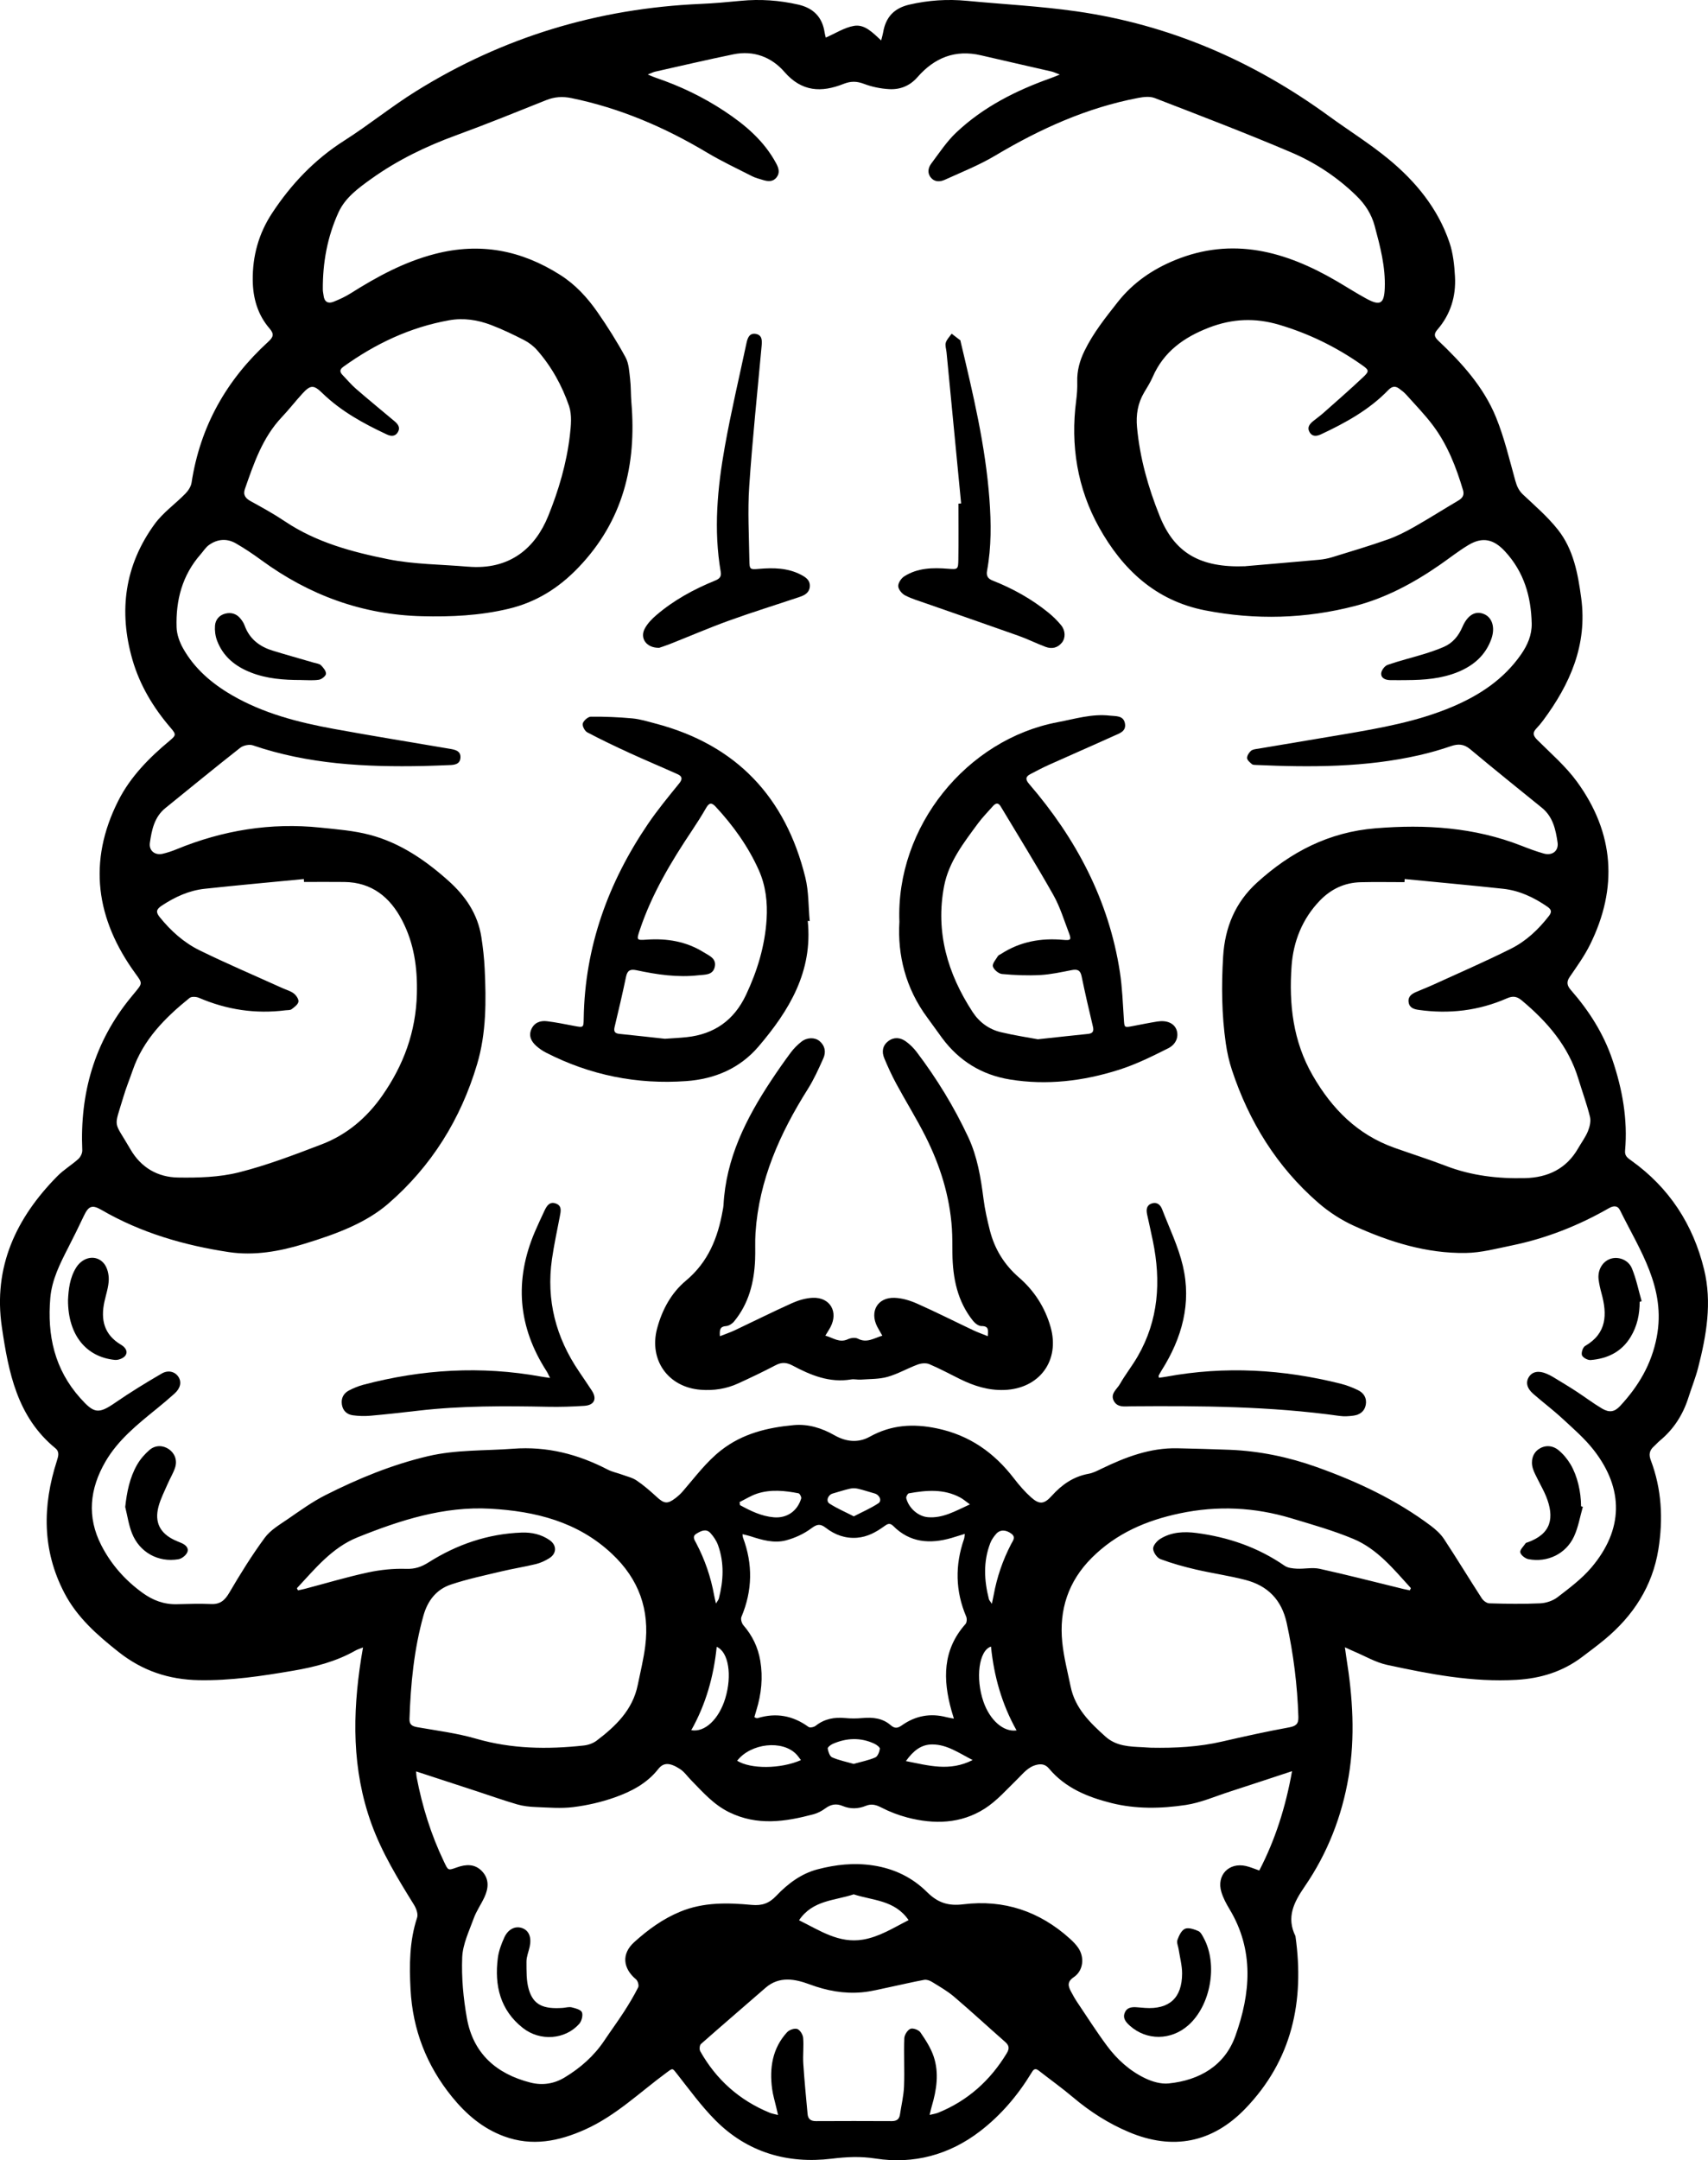 <?xml version="1.0" encoding="UTF-8"?>
<svg id="Layer_1" data-name="Layer 1" xmlns="http://www.w3.org/2000/svg" viewBox="0 0 711.72 900">
  <path d="M560.42,686.31c.28,1.96.42,3.07.59,4.18,2.67,16.53,3.75,33.1.95,49.71-2.79,16.56-8.81,31.95-18.3,45.76-4.5,6.55-7.72,12.8-3.85,20.66,3.83,27.13-1.38,51.69-20.96,71.95-13.72,14.19-30.18,17.36-48.34,9.74-8.55-3.59-16.25-8.51-23.33-14.49-4.64-3.92-9.6-7.46-14.38-11.2-1.72-1.34-2.35-.08-3.09,1.13-5.65,9.27-12.64,17.46-21.2,24.07-12.86,9.93-27.8,13.95-43.68,11.47-6.39-.99-12.02-.69-18.32.07-18.32,2.22-35.07-2.6-48.38-15.99-5.83-5.86-10.75-12.64-15.88-19.16-2.13-2.71-1.8-2.7-4.55-.68-11.1,8.17-21.08,17.92-33.9,23.67-10.98,4.93-22.08,7.14-33.77,2.83-8.9-3.28-15.8-9.2-21.7-16.47-10.6-13.06-16.37-27.96-17.26-44.75-.53-10.09-.48-20.11,2.74-29.9.49-1.48-.35-3.79-1.27-5.28-6.73-10.87-13.39-21.72-17.78-33.86-8.14-22.55-7.92-45.55-4.27-68.8.2-1.3.44-2.6.78-4.62-1.45.59-2.32.83-3.09,1.27-8.12,4.62-16.92,6.87-26.08,8.44-13,2.22-25.92,4.17-39.2,3.93-12.63-.23-23.58-3.92-33.51-11.77-8.89-7.04-17.26-14.37-22.58-24.59-9.3-17.84-9.13-36.25-3.13-54.95.63-1.97,1.23-3.82-.59-5.31-15.95-13.06-19.54-31.64-22.31-50.46-3.69-25.07,5.91-45.46,23.12-62.9,2.63-2.67,5.95-4.64,8.75-7.16.91-.83,1.69-2.41,1.64-3.61-1.03-23.75,5.05-45.21,20.29-63.76.55-.67,1.1-1.35,1.66-2.02,3.2-3.86,3.14-3.82.2-7.86-16.45-22.61-19.99-46.64-7.13-72.04,5.04-9.96,12.85-17.86,21.4-24.98,2.69-2.24,2.75-2.61.42-5.33-7.23-8.4-12.87-17.77-15.94-28.41-5.84-20.23-3.25-39.37,9.28-56.54,3.48-4.77,8.58-8.34,12.77-12.63,1.2-1.23,2.34-2.95,2.59-4.59,3.59-23.46,14.57-42.86,31.99-58.74,2.05-1.87,2.52-3.16.55-5.43-4.97-5.73-6.96-12.62-7.05-20.12-.11-10.15,2.47-19.5,8.08-28.02,7.98-12.12,17.72-22.34,30.07-30.2,10.19-6.48,19.62-14.18,29.87-20.56C209.61,15.42,249.24,3.5,291.91,1.63c5.6-.24,11.2-.75,16.79-1.29,8.08-.78,16.05-.22,23.94,1.58,6.23,1.42,10.02,5.16,10.97,11.59.12.84.37,1.65.49,2.15,4-1.74,7.72-4.17,11.73-4.88,4.44-.78,7.76,2.75,11.35,6.07.35-1.42.65-2.34.81-3.3,1.08-6.43,4.59-10.16,10.96-11.63,7.9-1.83,15.86-2.35,23.94-1.58,15.21,1.45,30.52,2.22,45.63,4.38,38.7,5.53,73.59,20.61,105.15,43.59,8.29,6.04,17.05,11.48,24.94,17.98,11.33,9.34,20.57,20.57,25.37,34.72,1.53,4.5,2.05,9.47,2.31,14.26.45,8.2-1.85,15.74-7.32,22.05-1.57,1.82-1.36,2.97.33,4.57,9.83,9.31,18.95,19.34,24.1,32.01,3.44,8.46,5.55,17.47,8.01,26.31.65,2.33,1.45,4.18,3.27,5.88,5,4.69,10.26,9.24,14.49,14.58,6.51,8.22,8.36,18.36,9.72,28.51,2.62,19.46-4.64,35.85-15.89,50.99-.86,1.16-1.8,2.28-2.8,3.33-1.72,1.82-1.33,3.06.44,4.82,5.69,5.64,11.86,11,16.53,17.42,15.52,21.36,17.08,44.22,5.38,67.85-2.35,4.74-5.5,9.1-8.5,13.48-1.48,2.16-.95,3.71.54,5.41,7.53,8.6,13.58,18.08,17.28,28.99,4.18,12.33,6.45,24.91,5.29,37.96-.2,2.23,1.18,3.07,2.6,4.09,15.81,11.3,25.75,26.61,30.32,45.33,3.38,13.84.99,27.53-2.49,41.03-1.09,4.21-2.73,8.27-4.05,12.42-2.26,7.1-6.1,13.12-11.87,17.9-.89.74-1.65,1.64-2.51,2.41-1.81,1.6-2.2,3.35-1.3,5.7,4.59,12.08,5.2,24.61,3.18,37.2-2.47,15.39-10.49,27.7-22.41,37.56-3.06,2.53-6.24,4.9-9.41,7.29-8.06,6.08-17.15,8.9-27.24,9.49-18.42,1.08-36.26-2.39-54.04-6.24-4.73-1.03-9.12-3.65-13.66-5.56-1.04-.44-2.06-.94-3.86-1.76ZM269.95,31.06c1.56.63,2.39,1.02,3.25,1.31,10.14,3.43,19.72,8.02,28.65,13.92,8.72,5.76,16.58,12.42,21.62,21.85,1,1.87,1.61,3.84.15,5.73-1.47,1.92-3.52,1.77-5.57,1.15-1.57-.48-3.21-.87-4.66-1.61-6.29-3.2-12.7-6.22-18.75-9.83-17.68-10.57-36.33-18.57-56.58-22.72-3.68-.75-7-.52-10.46.86-12.49,4.99-24.96,10.06-37.59,14.67-12.54,4.58-24.42,10.34-35.27,18.1-5.35,3.83-10.87,7.82-13.68,13.97-4.64,10.15-6.62,20.98-6.54,32.16,0,.86.23,1.73.33,2.59.31,2.55,1.85,3.41,4.08,2.53,2.51-.99,5-2.14,7.27-3.58,11-6.94,22.25-13.06,35.06-16.37,18.86-4.87,35.95-1.55,52.15,8.73,6.37,4.04,11.31,9.43,15.51,15.46,4.24,6.08,8.21,12.4,11.75,18.91,1.4,2.58,1.53,5.93,1.89,8.97.39,3.25.26,6.57.54,9.84,2.2,25.97-3.46,49.3-22.04,68.7-8.23,8.6-17.63,14.51-29.25,17.26-11.9,2.82-23.87,3.38-36.03,3.07-24.84-.63-46.94-8.77-66.87-23.35-3.43-2.51-6.97-4.9-10.65-7.01-3.77-2.16-7.71-1.81-11.22.72-1.37.99-2.31,2.57-3.46,3.87-7.66,8.71-10.36,19.13-10,30.4.09,2.96,1.23,6.13,2.7,8.75,4.77,8.48,11.95,14.62,20.29,19.47,13.18,7.67,27.71,11.38,42.51,14.09,16.18,2.96,32.43,5.58,48.65,8.35,2.09.36,4.26.9,4.14,3.56-.13,2.84-2.42,3.11-4.66,3.18-3.58.12-7.16.3-10.74.37-24.11.5-48-.71-71.12-8.61-1.5-.51-3.99.03-5.27,1.04-10.49,8.24-20.81,16.71-31.18,25.11-4.6,3.73-5.68,9.11-6.45,14.47-.47,3.29,2.12,5.3,5.34,4.56,1.97-.46,3.92-1.11,5.79-1.88,19.25-7.91,39.2-11.18,59.94-9.02,6.92.72,13.96,1.26,20.64,3.03,12.59,3.33,23.15,10.58,32.77,19.19,7.03,6.29,12.15,13.8,13.64,23.33.68,4.38,1.18,8.81,1.39,13.24.65,13.38.7,26.83-3.15,39.77-6.8,22.86-18.99,42.53-37.11,58.18-4.39,3.8-9.61,6.89-14.9,9.34-6.47,3.01-13.32,5.28-20.16,7.37-10.16,3.12-20.77,4.98-31.23,3.41-18.63-2.81-36.66-8.02-53.16-17.6-3.91-2.27-5.38-1.59-7.32,2.52-2.1,4.45-4.28,8.86-6.52,13.23-3.4,6.66-6.8,13.34-7.45,20.93-1.34,15.56,1.72,29.73,12.54,41.8,5.64,6.29,7.46,6.72,14.48,1.87,6.28-4.33,12.81-8.33,19.4-12.16,2.8-1.63,5.62-.73,6.98,1.4,1.38,2.15.84,4.72-1.64,6.95-2.45,2.2-4.97,4.32-7.52,6.39-7.97,6.48-16.01,12.9-21.28,21.98-6.56,11.32-7.8,22.98-1.68,34.88,4.09,7.96,9.89,14.51,17.16,19.77,4.31,3.12,8.95,4.87,14.32,4.73,4.74-.12,9.49-.28,14.21-.07,3.82.17,5.76-1.55,7.64-4.76,4.58-7.83,9.39-15.57,14.76-22.87,2.36-3.21,6.19-5.43,9.58-7.76,5.09-3.5,10.14-7.17,15.62-9.95,13.67-6.91,27.8-12.73,42.78-16.26,11.7-2.76,23.65-2.22,35.5-3.11,14.13-1.07,27.02,2.27,39.39,8.68,1.86.97,4.01,1.38,6,2.11,2.07.76,4.33,1.26,6.11,2.47,2.93,1.99,5.64,4.34,8.25,6.74,3.19,2.94,4.54,3.16,7.96.54,1.07-.82,2.08-1.75,2.96-2.76,5.13-5.9,9.72-12.22,16-17.13,8.96-7.01,19.39-9.48,30.27-10.49,5.97-.55,11.69,1.22,16.95,4.22,4.78,2.73,9.86,3.31,14.7.63,8.95-4.97,18.04-5.57,28.03-3.48,13.59,2.85,23.81,10.1,32.07,20.83,2.17,2.82,4.54,5.57,7.19,7.93,3.48,3.09,5.44,2.81,8.58-.68,4.19-4.65,9.04-8.04,15.36-9.18,1.86-.34,3.65-1.27,5.38-2.11,10.01-4.84,20.26-8.76,31.63-8.51,7.26.16,14.51.34,21.77.63,12.47.51,24.53,3.01,36.3,7.22,16.95,6.05,33.08,13.62,47.53,24.46,2.06,1.55,4.09,3.39,5.49,5.52,5.36,8.14,10.42,16.49,15.72,24.68.64.99,2.05,2.06,3.13,2.09,7.05.2,14.12.33,21.17,0,2.48-.11,5.31-1.05,7.26-2.54,4.95-3.81,10.09-7.64,14.1-12.36,13.34-15.74,13.65-32.68,1.02-48.92-3.76-4.83-8.51-8.93-13.04-13.12-3.9-3.61-8.17-6.82-12.18-10.32-2.72-2.37-3.25-4.9-1.77-7.14,1.43-2.18,4.08-2.65,7.31-1.26.89.38,1.77.8,2.59,1.3,3.23,1.96,6.47,3.89,9.63,5.95,3.65,2.37,7.12,5.02,10.85,7.24,3.05,1.81,5.24,1.48,7.58-1.05,7.61-8.21,13.07-17.3,15.26-28.73,3.92-20.49-7.09-36.15-15.31-52.83-1.01-2.05-2.77-1.92-4.69-.81-12.6,7.22-25.98,12.51-40.21,15.45-6.42,1.32-12.92,3.08-19.4,3.17-16.35.24-31.74-4.58-46.47-11.27-5.38-2.44-10.56-5.8-15.02-9.68-17.2-14.97-28.8-33.74-35.93-55.31-1.18-3.56-2-7.29-2.54-11.01-1.73-12.02-1.86-24.09-1.12-36.21.74-12.17,5.06-22.59,14.12-30.82,14.04-12.77,29.94-21.05,49.4-22.63,20.89-1.7,41.14-.42,60.78,7.27,3.06,1.2,6.15,2.37,9.31,3.25,3.54.99,6.26-1.07,5.75-4.62-.78-5.36-1.92-10.71-6.53-14.44-9.99-8.1-20.02-16.16-29.88-24.41-2.6-2.17-4.97-2.31-8-1.28-4.3,1.47-8.68,2.74-13.11,3.75-22.49,5.14-45.32,5.11-68.19,4.1-.57-.03-1.3-.02-1.67-.35-.81-.73-1.97-1.65-2-2.52-.03-1.02.8-2.3,1.64-3.03.72-.62,1.97-.71,3.01-.88,11.74-1.99,23.48-3.92,35.22-5.92,15.56-2.65,31.12-5.36,45.77-11.59,11.32-4.81,21.3-11.42,28.48-21.7,2.73-3.91,4.58-8.14,4.48-12.95-.25-11.28-3.24-21.52-11.13-30.05-4.64-5.02-9.26-6.2-15.17-2.68-4.14,2.47-7.95,5.5-11.93,8.26-10.9,7.56-22.58,13.84-35.37,17.16-20.56,5.34-41.39,5.94-62.43,1.85-20.82-4.05-34.57-17.23-44.24-34.57-9.03-16.19-12-34.23-9.54-52.89.34-2.58.51-5.21.44-7.81-.13-4.58,1.02-8.75,3.02-12.85,3.64-7.47,8.75-13.86,13.85-20.34,6.38-8.09,14.51-13.63,23.84-17.46,24.01-9.84,46.07-3.7,67.27,8.67,4.18,2.44,8.25,5.06,12.5,7.37,5.74,3.12,7.41,2.16,7.66-4.34.35-8.93-1.92-17.46-4.21-25.98-1.31-4.88-3.94-8.96-7.57-12.5-7.94-7.75-17.11-13.82-27.17-18.11-18.77-8-37.86-15.28-56.9-22.64-1.99-.77-4.61-.49-6.82-.07-21.49,4.07-41.03,12.95-59.73,24.09-6.61,3.94-13.86,6.81-20.89,10.01-1.98.9-4.25,1.06-5.87-.93-1.61-1.98-1.05-4.17.27-5.92,3.3-4.39,6.37-9.08,10.32-12.81,11.3-10.69,24.94-17.53,39.48-22.7.96-.34,1.9-.75,3.67-1.45-1.67-.64-2.51-1.07-3.39-1.27-9.8-2.27-19.62-4.45-29.42-6.75-10.76-2.53-19.43,1.01-26.48,9.09-3.19,3.66-7.27,5.26-11.86,4.99-3.52-.2-7.14-.94-10.43-2.19-3.03-1.15-5.49-1.19-8.54.02-9.17,3.64-17.38,3.35-24.63-5.01-5.34-6.16-12.84-9.06-21.27-7.32-10.89,2.25-21.73,4.78-32.58,7.22-.81.18-1.56.6-3.1,1.2ZM173.38,738.01c.11,1.22.12,1.79.22,2.33,2.33,12.21,5.99,23.99,11.38,35.23,1.78,3.72,1.59,3.79,5.37,2.44,3.78-1.35,7.51-1.58,10.51,1.59,3.08,3.26,2.72,7.09.99,10.83-1.38,2.98-3.34,5.73-4.45,8.8-1.93,5.32-4.58,10.77-4.8,16.24-.34,8.43.47,17.05,1.96,25.38,2.63,14.72,12.31,23.2,26.49,26.8,5,1.27,9.85.52,14.27-2.16,6.52-3.95,12.16-8.88,16.45-15.28,2.69-4.02,5.56-7.92,8.19-11.98,2.15-3.32,4.19-6.73,5.97-10.26.4-.79-.14-2.69-.89-3.32-5.51-4.6-6.13-10.64-.82-15.46,5.73-5.2,11.97-9.76,19.26-12.76,9.66-3.99,19.72-3.75,29.75-2.81,4.32.4,7.27-.65,10.23-3.77,4.76-5.03,10.45-9.28,17.14-11.03,7.51-1.97,15.15-2.86,23.21-1.64,8.94,1.35,16.44,5.1,22.47,11.09,4.59,4.56,8.95,5.86,15.15,5.1,16.89-2.08,31.75,2.9,44.39,14.33,1.28,1.16,2.54,2.42,3.5,3.84,2.7,4,2.09,9.51-1.87,12.18-2.89,1.95-2.37,3.75-1.14,6.05.78,1.45,1.57,2.9,2.48,4.26,4.1,6.1,8.06,12.32,12.43,18.22,4.24,5.73,9.54,10.53,15.99,13.61,2.95,1.41,6.57,2.47,9.74,2.15,12.86-1.31,23.38-7.4,27.81-19.74,6.35-17.67,7.95-35.71-2.45-52.92-1.34-2.22-2.6-4.59-3.35-7.05-2.16-7.01,3.1-12.53,10.25-10.87,1.85.43,3.62,1.21,5.53,1.86,6.71-12.93,10.99-26.51,13.65-41.38-9.15,3.01-17.56,5.81-26,8.54-6.07,1.96-12.06,4.61-18.29,5.54-10.3,1.55-20.8,1.76-31.05-.82-9.87-2.49-19.13-6.24-25.94-14.36-1.36-1.62-2.99-2.08-5.18-1.54-3.59.87-5.57,3.59-7.99,5.95-4.41,4.28-8.56,9.08-13.67,12.33-9.93,6.31-21.06,6.58-32.23,3.65-3.69-.97-7.34-2.37-10.73-4.12-2.26-1.17-4.17-1.7-6.54-.73-3.17,1.3-6.47,1.39-9.63.06-2.73-1.15-4.97-.68-7.29,1.04-1.45,1.07-3.17,1.97-4.91,2.43-11.75,3.11-23.34,4.88-35.09-.86-6.55-3.21-10.98-8.39-15.83-13.32-1.56-1.58-2.87-3.54-4.69-4.71-4.26-2.73-6.85-2.76-9.04.03-4.74,6.04-11.32,9.42-18.25,11.86-5.52,1.94-11.37,3.28-17.18,4-5.13.64-10.41.17-15.62-.03-2.59-.1-5.26-.39-7.74-1.11-5.66-1.65-11.23-3.63-16.83-5.47-8.24-2.7-16.48-5.39-25.27-8.26ZM126.68,367.45c-.02-.41-.05-.81-.07-1.22-13.76,1.33-27.53,2.57-41.28,4.05-6.56.7-12.43,3.4-17.94,7.04-2.3,1.52-2.53,2.68-.84,4.77,4.63,5.74,10.08,10.63,16.62,13.84,11.37,5.57,23.03,10.54,34.57,15.76,1.59.72,3.37,1.18,4.7,2.22,1,.78,2.11,2.42,1.92,3.44-.22,1.19-1.71,2.26-2.85,3.11-.62.46-1.67.34-2.54.45-12.49,1.59-24.48-.22-36.05-5.19-1.13-.49-3.11-.61-3.93.05-10.19,8.22-19.3,17.35-23.7,30.15-1.26,3.66-2.74,7.25-3.84,10.96-4.09,13.75-4.29,9.5,2.88,21.91,4.42,7.65,11.36,11.65,19.8,11.79,8.45.14,17.19-.1,25.31-2.13,11.78-2.95,23.24-7.35,34.62-11.7,10.46-4,18.78-11.06,25.21-20.26,8.91-12.75,14.04-26.58,14.44-42.45.28-10.89-1.19-21.06-6.15-30.6-5.01-9.63-12.61-15.85-24.05-15.99-5.61-.07-11.22-.01-16.83-.01ZM585.32,366.25l-.07,1.27c-6.09,0-12.19-.12-18.28.03-6.69.17-12.33,2.83-17,7.67-7.34,7.61-11.05,17.11-11.77,27.2-1.14,15.86.55,31.39,8.86,45.74,8.07,13.95,18.66,24.58,34.01,30.04,7.11,2.53,14.32,4.8,21.36,7.51,10.68,4.12,21.75,5.4,33.06,5.12,9.53-.24,17.26-3.89,22.16-12.49,1.34-2.35,3.02-4.56,4.03-7.04.75-1.84,1.32-4.17.86-6.02-1.32-5.34-3.24-10.54-4.84-15.81-4.12-13.61-12.93-23.78-23.6-32.69-2.13-1.78-3.81-1.89-6.22-.83-11.73,5.14-23.99,6.57-36.65,4.8-2-.28-3.93-.83-4.26-3.21-.34-2.37,1.29-3.47,3.17-4.28,2.49-1.07,5.02-2.05,7.48-3.18,10.72-4.91,21.56-9.59,32.09-14.88,6.25-3.14,11.38-7.98,15.71-13.57,1.32-1.7,1.1-2.69-.71-3.93-5.6-3.85-11.62-6.69-18.4-7.42-13.65-1.47-27.32-2.71-40.98-4.05ZM194.97,236.08c17.64,1.51,28.14-7.96,33.45-21.05,4.38-10.78,7.66-21.95,9.03-33.55.48-4.07.94-8.6-.33-12.33-2.91-8.51-7.31-16.43-13.31-23.27-1.5-1.71-3.45-3.18-5.47-4.22-4.47-2.29-9.02-4.47-13.7-6.26-5.58-2.13-11.45-3.03-17.4-1.98-16.32,2.89-30.89,9.8-44.26,19.45-1.49,1.08-1.43,2.13-.26,3.34,1.88,1.95,3.63,4.05,5.67,5.82,5.26,4.56,10.65,8.97,15.99,13.45,1.43,1.2,2.53,2.62,1.44,4.51-1.07,1.87-2.8,1.86-4.57,1.04-9.77-4.56-19.17-9.7-26.99-17.31-3.52-3.42-4.87-3.43-8.23.24-2.94,3.21-5.61,6.67-8.6,9.83-8.04,8.5-11.65,19.24-15.38,29.93-.86,2.47.24,3.9,2.45,5.11,4.83,2.65,9.67,5.32,14.24,8.39,13.08,8.78,28.01,12.75,43.04,15.77,10.84,2.17,22.11,2.14,33.2,3.1ZM518.99,235.88c8.47-.73,19.55-1.66,30.63-2.67,1.82-.17,3.66-.51,5.41-1.04,7.77-2.39,15.57-4.71,23.23-7.41,3.81-1.34,7.47-3.22,10.99-5.21,6.22-3.53,12.26-7.38,18.43-11.01,1.75-1.03,2.56-2.3,1.97-4.29-2.85-9.6-6.46-18.89-12.5-26.96-3.41-4.56-7.43-8.66-11.23-12.92-.82-.92-1.86-1.67-2.85-2.43-1.67-1.28-3.08-.98-4.56.56-7.94,8.22-17.76,13.62-27.97,18.41-1.8.84-3.65,1.16-4.85-.87-1.1-1.88-.05-3.33,1.4-4.51,1.42-1.17,2.94-2.22,4.31-3.44,5.57-4.94,11.19-9.83,16.6-14.94,2.73-2.57,2.49-2.99-.65-5.19-10.54-7.4-21.91-12.97-34.31-16.65-10.01-2.97-19.54-2.57-29.24,1.17-10.46,4.03-18.91,10.03-23.51,20.64-.96,2.21-2.27,4.27-3.51,6.35-2.68,4.51-3.47,9.34-2.99,14.52,1.19,12.85,4.67,25.14,9.45,37.02,6.11,15.19,16.68,21.65,35.77,20.89ZM123.71,661.67l.45.91c.98-.22,1.98-.4,2.95-.66,8.7-2.29,17.33-4.88,26.11-6.78,5.23-1.13,10.71-1.71,16.04-1.53,3.67.12,6.35-.81,9.34-2.7,11.82-7.47,24.71-11.9,38.78-12.41,4.13-.15,8.11.72,11.59,3.11,3.09,2.11,3.09,5.61-.1,7.58-1.71,1.06-3.61,1.96-5.55,2.43-4.79,1.17-9.67,1.92-14.46,3.07-7.03,1.68-14.15,3.18-20.99,5.47-6.04,2.02-9.69,6.73-11.43,12.96-3.94,14.09-5.32,28.5-5.81,43.04-.08,2.39,1.16,3.05,3.31,3.43,8.18,1.44,16.49,2.48,24.43,4.78,14.81,4.3,29.74,4.49,44.83,2.85,1.85-.2,3.9-.89,5.37-2,7.98-6.04,15.07-12.83,17.18-23.23,1.1-5.4,2.44-10.78,3.12-16.24,1.9-15.09-2.6-27.81-13.87-38.4-14.32-13.46-32-17.73-50.59-18.79-19.41-1.1-37.69,4.78-55.46,11.94-10.63,4.28-17.69,13.11-25.24,21.19ZM587.49,662.57c.14-.31.28-.62.42-.93-7.14-7.83-13.92-16.3-23.99-20.51-8.35-3.49-17.15-5.97-25.84-8.59-15.28-4.6-30.67-5.36-46.45-2.04-14.02,2.95-26.48,8.32-36.71,18.54-9.78,9.77-13.64,21.62-12.28,35.12.63,6.23,2.23,12.37,3.5,18.53,1.85,9,8.03,14.99,14.5,20.8,4.49,4.03,10.02,4.18,15.55,4.43,1.16.05,2.32.19,3.48.21,9.98.19,19.89-.32,29.68-2.59,9.21-2.13,18.46-4.17,27.76-5.87,2.87-.53,4.01-1.38,3.92-4.35-.41-13.2-2.04-26.2-4.86-39.12-2.12-9.72-7.93-15.57-17.22-17.98-6.82-1.77-13.84-2.75-20.71-4.35-4.97-1.16-9.92-2.53-14.69-4.32-1.43-.54-2.97-2.78-3.04-4.31-.06-1.35,1.57-3.25,2.95-4.11,4.65-2.9,9.93-3.14,15.18-2.45,13.24,1.74,25.57,5.98,36.65,13.64,1.35.93,3.37,1.13,5.1,1.22,3.16.16,6.48-.61,9.5.05,11.61,2.56,23.13,5.54,34.68,8.36.96.23,1.94.41,2.92.61ZM397.49,716.03c-.47-1.55-.76-2.46-1.01-3.37-3.61-12.92-3.77-25.26,5.85-36.07.57-.64.65-2.24.28-3.1-4.53-10.66-4.69-21.4-.91-32.29.2-.56.19-1.2.34-2.16-2.12.65-3.85,1.21-5.6,1.72-8.95,2.57-17.28,1.97-24.23-5.01-1.45-1.45-2.47-.82-3.74.1-3.4,2.47-7,4.46-11.34,4.8-4.91.38-9.23-1.2-12.99-4.11-2.34-1.8-3.67-1.6-6.09.21-3.07,2.3-6.83,4.02-10.55,5-4.98,1.31-9.97-.15-14.8-1.73-1.01-.33-2.06-.53-3.31-.85.11.8.1,1.1.19,1.36,4.18,11.12,3.99,22.12-.63,33.09-.39.91.11,2.68.83,3.5,3.73,4.29,6.08,9.18,7.02,14.75,1.18,7.01.47,13.89-1.62,20.65-.3.97-.57,1.95-.84,2.86.49.25.65.37.83.41.18.04.39.06.57,0,7.68-2.34,14.69-1.04,21.18,3.69.59.43,2.26.08,2.97-.49,3.67-2.9,7.76-3.65,12.29-3.22,2.38.23,4.81.22,7.19,0,4.31-.39,8.4.04,11.75,2.96,1.78,1.55,2.98,1.28,4.76.03,5.61-3.95,11.81-5.11,18.51-3.35.81.21,1.64.32,3.1.6ZM324.22,881.19c-.36-1.51-.57-2.39-.77-3.28-.58-2.54-1.37-5.06-1.71-7.64-1.15-8.69.08-16.86,6.22-23.59.91-1,3.09-1.76,4.25-1.37,1.14.39,2.34,2.33,2.46,3.69.31,3.55-.17,7.16.06,10.72.45,7.03,1.15,14.04,1.79,21.05.19,2.08,1.36,2.95,3.51,2.93,10.53-.06,21.06-.05,31.59,0,2,0,3.1-.79,3.39-2.74.59-3.92,1.54-7.82,1.7-11.76.26-6.66-.13-13.35.11-20.01.05-1.41,1.32-3.42,2.54-3.94,1.04-.44,3.45.43,4.16,1.46,2.16,3.14,4.32,6.47,5.53,10.04,2.33,6.93,1.23,13.96-.81,20.84-.29.96-.49,1.95-.87,3.53,1.59-.4,2.62-.53,3.55-.91,12.36-5.01,21.73-13.45,28.61-24.82,1.2-1.98.96-3.24-.71-4.71-7.12-6.25-14.08-12.69-21.29-18.83-2.77-2.36-6.02-4.2-9.14-6.13-.93-.58-2.25-1.06-3.26-.88-4.82.88-9.59,2.04-14.39,3.03-3.85.8-7.69,1.82-11.58,2.17-7.5.67-14.65-.66-21.84-3.33-5.94-2.2-12.57-3.58-18.34,1.46-8.95,7.81-18,15.53-26.9,23.4-.57.51-.72,2.26-.3,3,6.68,11.87,16.33,20.45,28.95,25.64.92.38,1.94.53,3.53.95ZM332.96,800.02c8.64,4.24,16.57,9.75,26.63,8.06,6.94-1.17,12.78-4.97,19.02-8.11-5.76-8.42-14.97-8.15-22.87-10.75-7.87,2.65-17.1,2.35-22.78,10.8ZM412.94,686c-5.05,1.62-6.54,13.2-3.12,23.01,2.65,7.59,8.28,12.71,13.78,11.91-6.12-10.89-9.42-22.58-10.65-34.91ZM288.06,720.83c5.7,1.03,11.59-4.72,14.17-13.28,2.87-9.49,1.4-19.31-3.58-21.45-1.26,12.28-4.49,23.91-10.6,34.73ZM404.16,626.76c-1.84-1.33-2.84-2.22-3.98-2.83-6.89-3.73-14.18-3.08-21.49-1.77-.48.09-1.2,1.44-1.06,2.01,1.03,4.14,4.98,7.61,9.04,7.93,6.18.5,11.29-2.5,17.48-5.34ZM308.19,625.78c.05.42.09.84.14,1.27,4.42,2.42,8.95,4.65,14.11,5.09,5.44.47,9.83-2.57,11.41-7.83.18-.59-.59-2.07-1.11-2.17-5.71-1.11-11.51-1.71-17.16.1-2.57.82-4.93,2.34-7.38,3.54ZM413.31,668.17c.36-1.75.57-2.66.74-3.58,1.36-7.48,3.79-14.59,7.31-21.34.73-1.39,2.04-2.84.04-4.31-2.27-1.67-4.66-1.74-6.28.08-1.01,1.14-1.94,2.47-2.48,3.88-2.97,7.71-2.57,15.54-.55,23.39.11.42.49.77,1.22,1.88ZM298.35,668.05c.66-1.12,1.06-1.55,1.19-2.05,1.92-7.43,2.31-14.88-.32-22.21-.66-1.85-1.85-3.63-3.18-5.09-1.83-2-3.96-.86-5.8.24-1.95,1.16-.84,2.63-.12,3.99,3.62,6.88,6.1,14.15,7.48,21.81.16.88.39,1.76.74,3.31ZM333.75,733.3c-.73-.94-1.25-1.73-1.89-2.4-5.79-6.11-18.96-4.68-24.7,2.66,5.59,3.5,18.02,3.49,26.59-.26ZM377.48,733.7c9.48,1.86,18.21,4.46,27.82-.43-5.83-2.99-10.68-6.5-16.84-6.5-4.62,0-7.88,2.62-10.97,6.93ZM355.78,631.74c3.52-1.83,7.07-3.35,10.23-5.44,1.61-1.06.51-3.51-1.55-4.09-2.31-.64-4.59-1.43-6.92-1.97-1.07-.25-2.29-.28-3.36-.03-2.43.55-4.8,1.34-7.2,2.02-1.96.56-2.95,3.15-1.34,4.19,3.12,2.02,6.58,3.49,10.14,5.32ZM355.74,734.87c3.1-.88,6.17-1.47,8.98-2.68,1.01-.44,1.74-2.31,1.91-3.61.08-.62-1.36-1.69-2.3-2.13-5.76-2.68-11.58-2.42-17.32.08-.87.38-2.2,1.43-2.1,1.97.22,1.33.85,3.23,1.85,3.66,2.89,1.25,6.05,1.88,8.99,2.72Z" style="fill: #000; stroke-width: 0px;"/>
  <path d="M299.97,556.7c2.34-.93,4.32-1.59,6.2-2.47,7.96-3.76,15.84-7.71,23.87-11.32,2.68-1.2,5.71-2.1,8.61-2.22,7.26-.29,10.8,5.86,7.36,12.29-.54,1.01-1.18,1.97-2.1,3.48,3.27.88,5.83,3.15,9.43,1.48,1.19-.55,3.06-.79,4.12-.23,3.75,1.97,6.64-.19,10.21-1.24-.86-1.51-1.55-2.62-2.15-3.79-3.21-6.3.16-12.2,7.2-11.98,3.18.1,6.5,1.11,9.44,2.42,7.87,3.49,15.56,7.39,23.34,11.07,1.88.89,3.86,1.58,6.1,2.49.23-2.57.43-4.25-2.67-4.22-1.15.01-2.62-1.11-3.44-2.13-6.56-8.17-8.48-17.82-8.62-28-.05-3.48.02-6.97-.21-10.44-.9-13.63-4.94-26.42-11.05-38.53-3.74-7.4-8.14-14.47-12.09-21.77-1.88-3.48-3.54-7.09-5.06-10.74-1.09-2.62-.75-5.22,1.66-7.07,2.38-1.83,5.01-1.57,7.3.06,1.7,1.21,3.27,2.76,4.54,4.43,8.38,11.07,15.59,22.84,21.48,35.43,3.84,8.2,5.25,16.94,6.39,25.81.56,4.4,1.55,8.76,2.64,13.07,1.98,7.8,5.99,14.32,12.16,19.67,6.34,5.49,10.79,12.41,13.12,20.52,4.06,14.1-4.63,25.82-19.33,26.32-6.58.22-12.6-1.68-18.4-4.55-4.25-2.1-8.43-4.37-12.79-6.21-1.36-.57-3.36-.38-4.82.16-4.25,1.57-8.25,3.92-12.58,5.14-3.54,1-7.4.86-11.13,1.14-1.34.1-2.74-.29-4.05-.07-8.95,1.5-16.8-1.74-24.38-5.78-2.5-1.33-4.51-1.48-7.02-.17-5.14,2.69-10.38,5.2-15.66,7.61-4.93,2.26-10.17,3.06-15.58,2.65-13.6-1.03-21.72-12.41-18.18-25.61,2.08-7.75,5.9-14.78,12-19.86,9.25-7.72,13.28-17.8,15.29-29.12.14-.76.32-1.52.36-2.29.99-19.47,9.38-36.12,19.86-51.96,2.62-3.95,5.33-7.85,8.16-11.65,1.26-1.69,2.8-3.23,4.45-4.53,2.37-1.86,5.63-1.87,7.56-.24,2.31,1.95,2.72,4.58,1.59,7.13-1.96,4.4-3.96,8.84-6.52,12.9-11.6,18.41-20.31,37.83-21.77,59.89-.25,3.76,0,7.55-.17,11.31-.42,9.38-2.65,18.18-8.78,25.59-.77.93-2.15,1.83-3.29,1.9-2.52.15-2.79,1.5-2.59,4.22Z" style="fill: #000; stroke-width: 0px;"/>
  <path d="M336.58,383.64c2.19,21.06-7.69,37.34-20.49,52.34-7.83,9.17-18.28,13.57-30.1,14.42-20.53,1.48-40.05-2.43-58.42-11.83-1.45-.74-2.84-1.69-4.06-2.77-2.09-1.84-3.33-4.16-2.11-6.97,1.2-2.77,3.73-3.7,6.48-3.37,3.83.45,7.63,1.26,11.43,1.97,3.85.72,3.86.75,3.92-3.18.48-29.77,10.18-56.53,26.76-80.95,4.01-5.9,8.58-11.43,13.08-16.98,1.55-1.91,1.04-2.98-.78-3.8-6.61-2.97-13.3-5.76-19.88-8.78-5.97-2.74-11.9-5.57-17.7-8.63-1.05-.56-2.17-2.7-1.87-3.69.36-1.22,2.18-2.82,3.38-2.83,5.76-.05,11.55.18,17.29.71,3.25.3,6.44,1.31,9.62,2.14,33.7,8.85,54.23,30.65,62.46,64.18,1.43,5.84,1.25,12.08,1.81,18.14l-.81-.12ZM277.14,432.77c2.84-.21,5.93-.34,9-.67,11.53-1.24,19.74-7.05,24.73-17.63,4.72-10.01,7.87-20.41,8.57-31.46.44-7.03-.35-14.01-3.24-20.47-4.42-9.89-10.68-18.59-18.05-26.53-1.74-1.87-2.75-1.42-3.92.6-1.83,3.18-3.8,6.3-5.84,9.35-8.75,13.06-16.78,26.49-21.8,41.51-1.41,4.23-1.38,4.3,2.94,4,8.41-.58,16.41.73,23.68,5.26,2.33,1.45,5.48,2.59,4.61,6.19-.83,3.41-4.08,3.09-6.7,3.39-8.77,1.01-17.38-.28-25.93-2.1-2.47-.52-3.76.01-4.31,2.68-1.46,7.01-3.1,13.98-4.77,20.95-.45,1.89.07,2.69,1.98,2.89,6.26.63,12.5,1.34,19.03,2.05Z" style="fill: #000; stroke-width: 0px;"/>
  <path d="M374.78,384.14c-1.57-39.84,28.13-76.12,65.94-83.26,7.22-1.36,14.3-3.59,21.77-2.73,2.51.29,5.7-.15,6.29,3.33.56,3.3-2.43,4.1-4.63,5.1-8.97,4.07-18.01,7.99-27,12.03-2.64,1.19-5.21,2.55-7.78,3.89-2.01,1.05-2.18,2.21-.58,4.06,19.6,22.74,33.24,48.42,37.86,78.38,1,6.48,1.22,13.09,1.66,19.65.24,3.58.11,3.58,3.72,2.89,3.42-.65,6.83-1.35,10.27-1.9,3.9-.61,6.86.71,7.9,3.33,1.06,2.68.11,6.05-3.4,7.82-6.7,3.38-13.53,6.75-20.67,9.01-14.72,4.66-29.88,6.5-45.28,4-11.7-1.9-21.16-7.7-28.25-17.24-2.08-2.79-4.05-5.67-6.13-8.46-9.23-12.37-12.5-26.42-11.7-39.88ZM432.5,432.98c8.46-.91,14.62-1.6,20.78-2.22,2.01-.2,2.63-1.01,2.14-3.06-1.67-6.97-3.27-13.95-4.72-20.96-.52-2.53-1.73-3.04-4.09-2.58-4.37.85-8.76,1.82-13.18,2.06-5.29.28-10.63.06-15.9-.43-1.42-.13-3.42-1.81-3.8-3.15-.32-1.15,1.24-2.89,2.08-4.29.27-.45.93-.66,1.42-.98,7.9-5.1,16.6-6.64,25.84-5.8,3.14.28,3.45-.03,2.35-2.89-2.04-5.33-3.72-10.9-6.5-15.83-7.03-12.46-14.6-24.62-21.95-36.9-1.03-1.72-2.14-1.32-3.23-.09-2.11,2.4-4.37,4.69-6.26,7.25-5.91,8.03-12.15,15.99-14.08,26.09-3.64,19.13,1.45,36.42,11.87,52.4,2.8,4.29,6.83,7.25,11.8,8.43,5.79,1.38,11.7,2.26,15.43,2.96Z" style="fill: #000; stroke-width: 0px;"/>
  <path d="M229.2,574.07c-.67-1.32-.98-2.09-1.42-2.77-11.97-18.5-13.53-37.88-4.9-58.12,1.25-2.94,2.63-5.82,3.97-8.71.94-2.04,2.16-4.02,4.78-3.06,2.67.98,2.03,3.33,1.63,5.47-1.12,5.89-2.41,11.76-3.26,17.69-2.45,17.08,1.63,32.64,11.28,46.84,1.79,2.64,3.58,5.28,5.33,7.94,2.25,3.43,1.05,6.08-3.13,6.35-5.01.33-10.06.49-15.08.39-18.1-.36-36.18-.46-54.21,1.64-6.63.77-13.27,1.51-19.92,2.1-2.39.21-4.84.13-7.22-.19-2.52-.34-4.22-1.92-4.6-4.55-.37-2.59.72-4.62,2.97-5.8,1.87-.98,3.88-1.8,5.91-2.35,24.48-6.49,49.19-7.96,74.18-3.42,1,.18,2.01.3,3.68.55Z" style="fill: #000; stroke-width: 0px;"/>
  <path d="M482.95,574c1-.14,2.01-.25,3.01-.44,24.49-4.52,48.75-3.1,72.8,2.95,2.42.61,4.8,1.54,7.05,2.62,2.48,1.19,3.83,3.33,3.3,6.17-.5,2.72-2.5,4.12-5.08,4.48-1.9.26-3.89.39-5.78.13-28.85-4.05-57.86-4.24-86.9-4.02-2.61.02-5.79.65-7.28-2.34-1.48-2.94,1.39-4.81,2.6-6.94,2.24-3.94,5.1-7.53,7.37-11.46,8.75-15.12,9.81-31.32,6.37-48.08-.76-3.7-1.6-7.38-2.4-11.07-.42-1.95-.31-3.83,1.86-4.6,2.15-.77,3.64.49,4.36,2.35,3.01,7.83,6.75,15.51,8.66,23.62,3.68,15.61-.36,30.1-8.8,43.48-.46.73-.88,1.49-1.28,2.26-.07.13.05.37.13.9Z" style="fill: #000; stroke-width: 0px;"/>
  <path d="M274.68,269.89c-5.33.1-8.13-3.96-6.03-7.96,1.13-2.15,2.98-4.06,4.85-5.66,7.27-6.23,15.59-10.76,24.42-14.36,1.73-.7,2.77-1.53,2.41-3.63-3.02-17.53-1.39-34.97,1.71-52.26,2.59-14.47,5.98-28.79,9.04-43.18.45-2.11,1.26-4.2,3.89-3.72,2.61.48,2.6,2.71,2.41,4.85-1.78,19.56-3.86,39.1-5.18,58.69-.69,10.2-.09,20.5.06,30.75.06,3.91.25,3.91,4.06,3.59,5.94-.5,11.81-.43,17.3,2.38,2.04,1.05,3.98,2.25,3.83,4.93-.14,2.54-2.05,3.64-4.12,4.34-9.81,3.31-19.71,6.35-29.44,9.87-8.37,3.02-16.55,6.56-24.82,9.83-1.69.67-3.44,1.21-4.38,1.54Z" style="fill: #000; stroke-width: 0px;"/>
  <path d="M400.5,209.76c-2.03-21-4.06-41.99-6.08-62.99-.13-1.35-.66-2.81-.31-4.01.4-1.37,1.59-2.5,2.44-3.74,1.2.91,2.41,1.82,3.59,2.75.12.09.11.36.15.55,5.15,21.66,10.35,43.32,12,65.62.74,9.97.84,19.93-.98,29.81-.41,2.24.35,3.36,2.42,4.17,8.33,3.29,16.1,7.61,23.07,13.26,1.94,1.57,3.77,3.35,5.35,5.28,1.86,2.26,1.9,5.34.35,7.27-1.8,2.23-4.24,2.73-6.81,1.77-3.8-1.42-7.46-3.26-11.28-4.62-12.76-4.54-25.56-8.94-38.34-13.42-3.01-1.06-6.12-1.96-8.93-3.42-1.32-.68-2.79-2.47-2.85-3.82-.06-1.35,1.23-3.28,2.49-4.09,5.58-3.57,11.89-3.68,18.24-3.18,4.1.32,4.26.33,4.32-3.91.12-7.74.03-15.48.03-23.22.38-.02.75-.05,1.13-.07Z" style="fill: #000; stroke-width: 0px;"/>
  <path d="M659.57,627.77c-1.19,4.13-1.89,8.48-3.67,12.33-3.38,7.32-11.14,11.01-19.04,9.47-1.32-.26-3.15-1.69-3.36-2.83-.2-1.1,1.39-2.54,2.23-3.8.14-.2.51-.26.78-.36,10.04-3.55,11.29-10.38,7.74-19.18-.97-2.41-2.31-4.67-3.45-7.01-.72-1.47-1.54-2.92-2.03-4.48-1.03-3.27-.07-6.4,2.27-8.08,2.45-1.75,5.67-1.87,8.36.32,1.97,1.61,3.7,3.69,5.01,5.88,2.9,4.88,4.4,11.56,4.42,17.52.25.07.49.14.74.21Z" style="fill: #000; stroke-width: 0px;"/>
  <path d="M52.17,627.89c.69-6.32,1.88-12.29,4.97-17.68,1.32-2.29,3.16-4.41,5.17-6.14,2.46-2.11,5.68-1.98,8.1-.28,2.44,1.72,3.55,4.6,2.53,7.71-.75,2.27-2.05,4.36-3.01,6.57-1.37,3.19-3.02,6.32-3.89,9.64-1.72,6.54.66,11.08,6.75,13.95.87.41,1.78.76,2.67,1.13,1.75.74,3.35,2.04,2.59,3.9-.53,1.29-2.29,2.68-3.69,2.92-8.43,1.44-16.24-2.88-19.38-10.87-1.36-3.45-1.89-7.23-2.79-10.86Z" style="fill: #000; stroke-width: 0px;"/>
  <path d="M28.34,541.64c.21-4.28.68-9.2,3.39-13.54,2.89-4.63,8.55-5.55,11.68-1.59,1.34,1.7,1.97,4.42,1.91,6.65-.08,3.04-1.12,6.06-1.79,9.08-1.66,7.53-.19,13.82,6.9,18.01,1.71,1.01,3.07,2.75,1.79,4.54-.79,1.1-2.92,1.92-4.34,1.78-12.14-1.22-19.56-10.55-19.54-24.92Z" style="fill: #000; stroke-width: 0px;"/>
  <path d="M683.25,542.36c0,5.22-1.04,10.16-3.79,14.67-3.79,6.23-9.65,9.01-16.63,9.59-1.21.1-3.22-.96-3.62-1.97-.4-1.01.35-3.34,1.3-3.89,9.11-5.29,9.24-13.19,6.82-21.98-.51-1.86-.95-3.76-1.19-5.66-.5-3.94,1.56-7.5,4.86-8.65,3.25-1.13,7.48.29,9,3.94,1.82,4.37,2.75,9.12,4.07,13.7-.27.08-.55.16-.82.24Z" style="fill: #000; stroke-width: 0px;"/>
  <path d="M586.14,283.36c-2.32,0-4.64.04-6.96-.01-1.91-.05-3.79-.83-3.63-2.87.1-1.26,1.47-3.06,2.67-3.48,4.92-1.72,10-2.94,14.99-4.47,2.86-.88,5.71-1.84,8.44-3.03,3.72-1.62,6.12-4.56,7.72-8.27,2.16-5.02,5.43-6.91,9.03-5.39,3.42,1.44,4.71,5.63,3.05,10.33-2.42,6.84-7.43,11.15-13.98,13.82-6.84,2.79-14.06,3.33-21.34,3.36Z" style="fill: #000; stroke-width: 0px;"/>
  <path d="M125.34,283.31c-7.09,0-14.12-.51-20.8-3.13-6.48-2.53-11.6-6.63-14.1-13.31-.72-1.92-1.01-4.17-.85-6.22.19-2.44,1.73-4.34,4.24-4.99,2.56-.66,4.81.06,6.47,2.18.65.83,1.27,1.75,1.62,2.73,2.01,5.58,6.16,8.78,11.61,10.47,5.72,1.77,11.5,3.36,17.25,5.05,1.02.3,2.28.4,2.96,1.07.99.97,2.17,2.42,2.09,3.58-.07.92-1.81,2.29-2.96,2.46-2.45.38-5.01.12-7.52.12Z" style="fill: #000; stroke-width: 0px;"/>
  <path d="M234.5,836.53c1.25-.1,2.58-.51,3.74-.23,1.56.39,3.84.98,4.26,2.08.5,1.31-.14,3.69-1.16,4.83-5.82,6.53-16.25,7.36-23.47,1.68-9.47-7.45-11.88-17.72-10.43-29.13.37-2.91,1.46-5.82,2.68-8.52,1.61-3.56,4.62-4.95,7.43-3.97,2.85.99,4.02,3.85,3.17,7.78-.45,2.08-1.35,4.15-1.34,6.22.02,3.91-.11,8.01,1,11.68,1.92,6.33,5.97,8.15,14.12,7.58Z" style="fill: #000; stroke-width: 0px;"/>
  <path d="M477.1,836.54c10.12.68,15.47-4.13,15.48-14.36,0-3.33-.92-6.67-1.43-10.01-.2-1.33-.92-2.84-.52-3.95.63-1.76,1.68-4.02,3.16-4.65,1.48-.63,3.81.21,5.54.94.99.42,1.67,1.82,2.26,2.91,5.97,11.01,2.91,28.12-6.45,36.37-7.2,6.34-17.35,6.41-24.32.18-1.65-1.48-3.12-3.13-2.1-5.51.97-2.27,3.08-2.35,5.2-2.18,1.06.09,2.12.17,3.18.25Z" style="fill: #000; stroke-width: 0px;"/>
</svg>